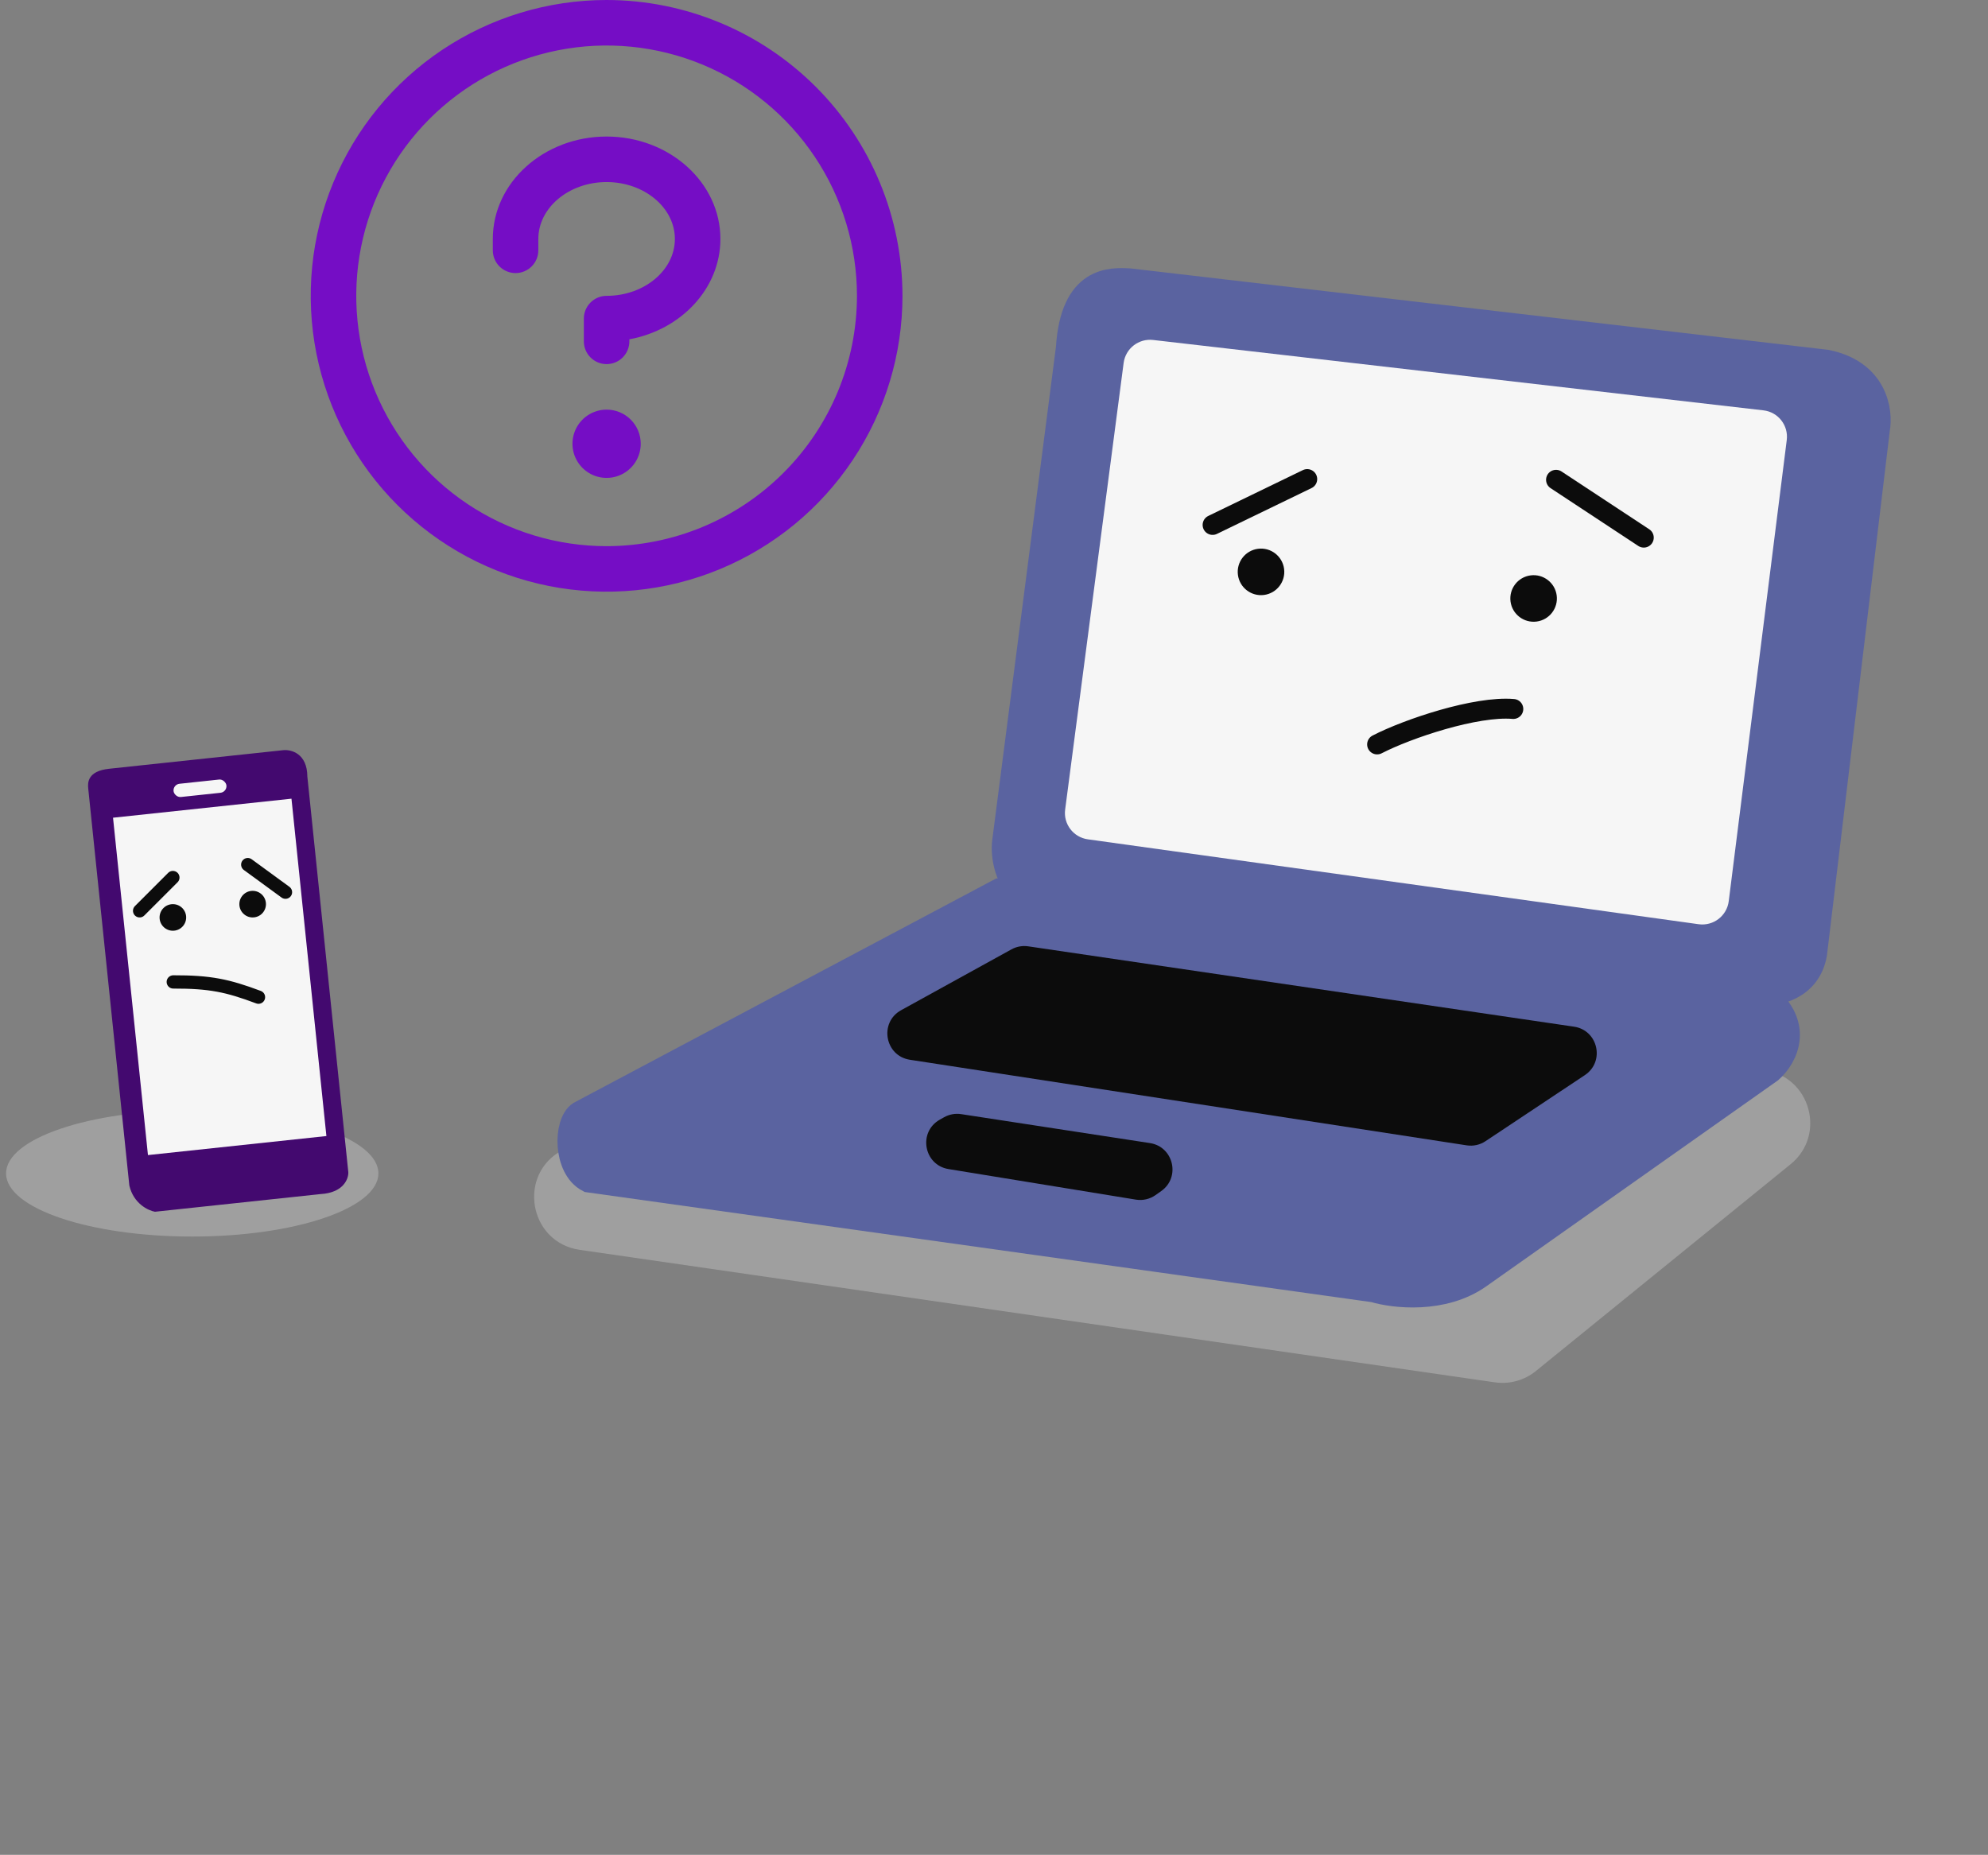 <svg width="299" height="279" viewBox="0 0 299 279" fill="none" xmlns="http://www.w3.org/2000/svg">
<rect x="0" y="0" width="299" height="279" fill="#808080" stroke="none"/>
<path d="M137.436 145.511C138.891 144.754 140.544 144.464 142.17 144.679L265.308 160.974C272.266 161.895 274.752 170.702 269.302 175.127L231.002 206.226C229.27 207.632 227.03 208.25 224.822 207.93L87.194 188C79.505 186.887 77.753 176.561 84.645 172.975L137.436 145.511Z" fill="#9F9F9F"/>
<path d="M162.614 43.136L270.783 54.586L281.436 58.778L272.227 140.229L268.686 148.32L209.644 141.94L156.44 134.706L151.607 130.615L155.471 95.779L162.614 43.136Z" fill="#5A63A0"/>
<path d="M149.958 134.101L265.748 149.429L270.026 157.282L217.019 193.943L85.831 175.445L87.03 167.957L149.958 134.101Z" fill="#0C0C0C"/>
<path d="M266.19 160.919L222.398 191.847C217.008 195.654 209.657 194.8 206.656 193.897L88.555 177.366C85.145 175.584 85.228 168.959 87.288 167.612L137.539 140.929L150.227 134.191L154.629 134.771C151.413 132.662 151.006 128.534 151.205 126.733L160.804 52.392C161.449 41.938 167.068 42.226 169.847 42.368L169.886 42.37L274.664 54.599C281.95 56.065 282.749 61.883 282.238 64.609L272.792 143.458C271.899 148.576 267.009 149.457 264.676 149.258C271.167 153.932 268.39 158.98 266.19 160.919Z" fill="#5A63A0"/>
<path d="M264.676 149.258C271.167 153.932 268.39 158.98 266.19 160.919L222.398 191.847C217.008 195.654 209.657 194.8 206.656 193.897L88.555 177.366C85.145 175.584 85.228 168.959 87.288 167.613L137.539 140.929L150.227 134.191L154.629 134.771M264.676 149.258C267.009 149.457 271.899 148.576 272.792 143.458L282.238 64.609C282.749 61.883 281.95 56.065 274.664 54.599L169.886 42.37C167.121 42.229 161.453 41.889 160.804 52.392L151.205 126.733C151.006 128.534 151.413 132.662 154.629 134.771M264.676 149.258L154.629 134.771" stroke="#5A63A0" stroke-width="4"/>
<path d="M152.129 142.8C152.895 142.378 153.778 142.218 154.643 142.345L236.735 154.431C240.361 154.965 241.418 159.689 238.366 161.719L223.419 171.659C222.589 172.211 221.582 172.433 220.596 172.282L136.853 159.408C133.08 158.828 132.188 153.795 135.532 151.952L152.129 142.8Z" fill="#0C0C0C"/>
<path d="M141.998 168.052C142.777 167.615 143.68 167.45 144.563 167.586L172.95 171.94C176.507 172.485 177.589 177.082 174.651 179.16L173.794 179.765C172.937 180.371 171.877 180.616 170.841 180.447L142.663 175.851C138.929 175.242 138.051 170.269 141.351 168.416L141.998 168.052Z" fill="#0C0C0C"/>
<path d="M168.997 54.597C169.281 52.428 171.255 50.887 173.428 51.138L265.227 61.725C267.435 61.979 269.01 63.986 268.732 66.191L260.007 135.552C259.729 137.767 257.692 139.327 255.481 139.02L163.612 126.25C161.438 125.947 159.916 123.951 160.201 121.775L168.997 54.597Z" fill="#F6F6F6"/>
<circle cx="3.5" cy="3.5" r="3" transform="matrix(0.992 -0.129 0.129 0.992 185.735 83)" fill="#0C0C0C" stroke="#0C0C0C"/>
<circle cx="3.5" cy="3.5" r="3.5" transform="matrix(0.992 -0.129 0.129 0.992 226.735 87)" fill="#0C0C0C"/>
<path d="M182.379 78.958L196.61 72.063" stroke="#0C0C0C" stroke-width="3" stroke-linecap="round"/>
<path d="M234.033 72.171L247.228 80.868" stroke="#0C0C0C" stroke-width="3" stroke-linecap="round"/>
<path d="M207.121 111.975C211.732 109.597 221.981 106.162 227.605 106.642" stroke="#0C0C0C" stroke-width="3" stroke-linecap="round"/>
<path d="M96.37 66.75C96.37 67.766 96.069 68.758 95.504 69.603C94.94 70.447 94.138 71.105 93.2 71.494C92.262 71.882 91.229 71.984 90.233 71.786C89.237 71.588 88.323 71.099 87.604 70.381C86.886 69.663 86.397 68.748 86.199 67.752C86.001 66.756 86.103 65.723 86.491 64.785C86.88 63.847 87.538 63.045 88.382 62.481C89.227 61.916 90.22 61.615 91.235 61.615C92.597 61.615 93.903 62.156 94.866 63.119C95.829 64.082 96.37 65.388 96.37 66.75ZM91.235 20.538C81.796 20.538 74.12 27.449 74.12 35.942V37.654C74.12 38.562 74.48 39.432 75.122 40.074C75.764 40.716 76.635 41.077 77.543 41.077C78.451 41.077 79.321 40.716 79.963 40.074C80.605 39.432 80.966 38.562 80.966 37.654V35.942C80.966 31.236 85.574 27.385 91.235 27.385C96.896 27.385 101.504 31.236 101.504 35.942C101.504 40.649 96.896 44.5 91.235 44.5C90.327 44.5 89.457 44.861 88.815 45.503C88.173 46.145 87.812 47.015 87.812 47.923V51.346C87.812 52.254 88.173 53.125 88.815 53.767C89.457 54.409 90.327 54.769 91.235 54.769C92.143 54.769 93.014 54.409 93.656 53.767C94.298 53.125 94.658 52.254 94.658 51.346V51.038C102.463 49.605 108.35 43.379 108.35 35.942C108.35 27.449 100.674 20.538 91.235 20.538ZM135.735 44.5C135.735 53.301 133.125 61.905 128.236 69.223C123.346 76.541 116.396 82.245 108.265 85.613C100.133 88.981 91.186 89.862 82.554 88.145C73.921 86.428 65.992 82.19 59.769 75.966C53.545 69.743 49.307 61.814 47.59 53.181C45.873 44.549 46.754 35.602 50.123 27.471C53.491 19.339 59.194 12.389 66.512 7.5C73.83 2.61 82.434 0 91.235 0C103.033 0.012 114.345 4.705 122.688 13.047C131.03 21.39 135.723 32.702 135.735 44.5ZM128.889 44.5C128.889 37.053 126.681 29.773 122.543 23.581C118.406 17.389 112.525 12.562 105.645 9.712C98.764 6.862 91.193 6.117 83.889 7.57C76.585 9.023 69.876 12.609 64.61 17.875C59.344 23.141 55.758 29.85 54.305 37.154C52.852 44.458 53.598 52.029 56.447 58.91C59.297 65.79 64.124 71.671 70.316 75.808C76.508 79.945 83.788 82.154 91.235 82.154C101.218 82.142 110.789 78.172 117.848 71.113C124.907 64.054 128.878 54.483 128.889 44.5Z" fill="#750DC5"/>
<ellipse cx="28.912" cy="176.5" rx="28" ry="9.5" fill="#9F9F9F"/>
<path d="M42.587 112.842L16.406 115.637C13.17 115.982 13.179 117.725 13.268 118.588L19.452 178.32C20.078 181.044 22.281 182.088 23.304 182.27L48.208 179.612C51.632 179.421 52.421 177.346 52.388 176.332L46.227 116.815C46.21 113.328 43.793 112.714 42.587 112.842Z" fill="#43096F"/>
<rect width="27" height="51" transform="matrix(0.994 -0.106 0.103 0.995 17 123)" fill="#F6F6F6"/>
<rect width="8" height="2" rx="1" transform="matrix(0.994 -0.106 0.103 0.995 26 118)" fill="#F6F6F6"/>
<path d="M38.876 149.992C34.201 148.24 31.596 147.69 26.062 147.701" stroke="#0C0C0C" stroke-width="2" stroke-linecap="round"/>
<circle cx="26" cy="138" r="2" fill="#0C0C0C"/>
<circle cx="38" cy="136" r="2" fill="#0C0C0C"/>
<path d="M21 137L26 132" stroke="#0C0C0C" stroke-width="2" stroke-linecap="round"/>
<path d="M37.264 130.055L42.936 134.2" stroke="#0C0C0C" stroke-width="2" stroke-linecap="round"/>
</svg>
